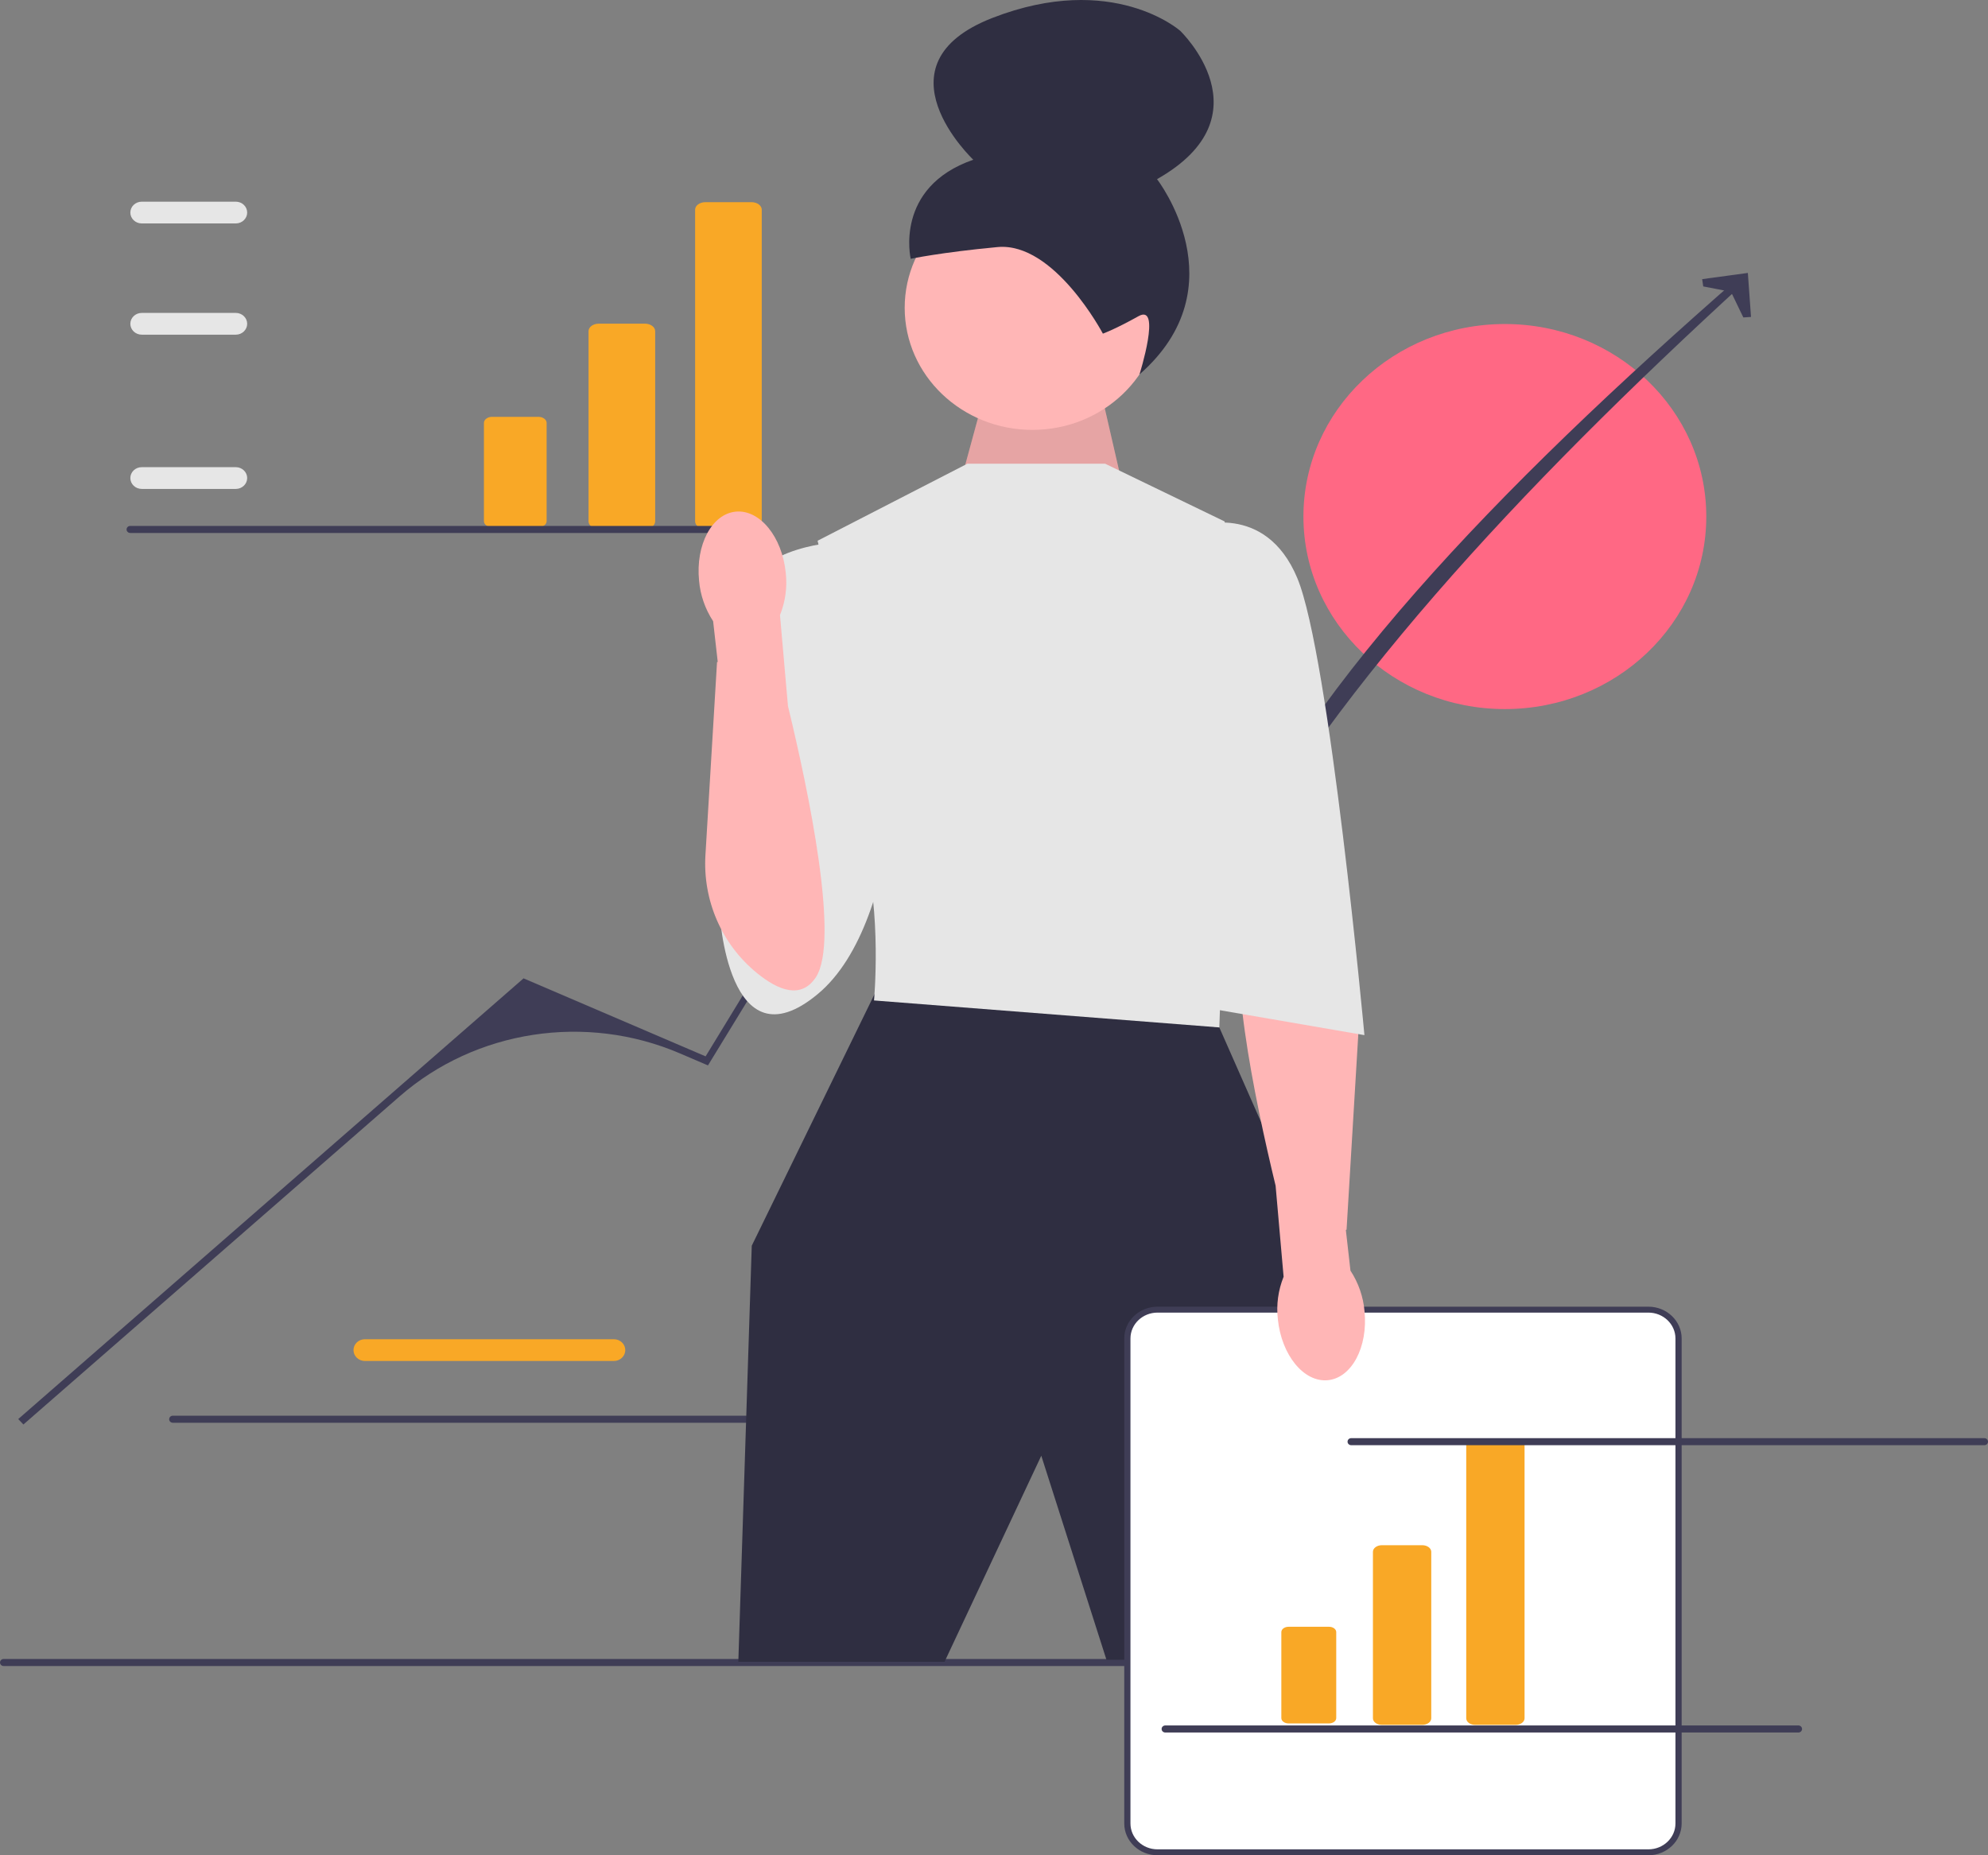 <svg width="300" height="280" viewBox="0 0 300 280" fill="none" xmlns="http://www.w3.org/2000/svg">
<rect x="0" y="0" width="300" height="280" fill="#808080" stroke="none"/>
<g clip-path="url(#clip0_2350_116)">
<path d="M92.641 205.402H55.062C54.115 205.402 53.344 204.665 53.344 203.759C53.344 202.854 54.115 202.117 55.062 202.117H92.641C93.588 202.117 94.359 202.854 94.359 203.759C94.359 204.665 93.588 205.402 92.641 205.402Z" fill="#F9A826"/>
<path d="M25.527 214.193C25.527 214.488 25.775 214.725 26.084 214.725H121.619C121.928 214.725 122.175 214.488 122.175 214.193C122.175 213.898 121.928 213.661 121.619 213.661H26.084C25.775 213.661 25.527 213.898 25.527 214.193Z" fill="#3F3D56"/>
<path d="M227.091 107.014C243.879 107.014 257.488 94.005 257.488 77.959C257.488 61.912 243.879 48.903 227.091 48.903C210.303 48.903 196.694 61.912 196.694 77.959C196.694 94.005 210.303 107.014 227.091 107.014Z" fill="#FF6884"/>
<path d="M0 250.908C0 251.203 0.248 251.44 0.557 251.44H244.803C245.111 251.44 245.359 251.203 245.359 250.908C245.359 250.613 245.111 250.376 244.803 250.376H0.557C0.248 250.376 0 250.613 0 250.908Z" fill="#3F3D56"/>
<path d="M3.533 214.986L2.752 214.168L79.008 147.655L106.481 159.427L136.149 110.796L160.524 99.566L183.107 135.544C195.3 105.372 225.878 73.804 262.518 41.777L263.42 42.475C229.055 73.924 199.652 105.515 182.966 137.473L162.077 104.096C161.09 102.519 159.016 101.91 157.273 102.685C143.95 108.611 132.837 118.284 125.42 130.41L106.836 160.793L102.594 158.976C88.406 152.896 71.797 155.444 60.312 165.462L3.533 214.986Z" fill="#3F3D56"/>
<path d="M264.237 47.833L263.079 47.909L261.211 44.039L257.029 43.227L256.866 42.129L263.761 41.192L264.237 47.833Z" fill="#3F3D56"/>
<path d="M145.29 71.512L149.389 56.449L165.358 55.715L170.135 76.478L145.29 71.512Z" fill="#FFB6B6"/>
<path opacity="0.1" d="M145.29 71.512L149.389 56.449L165.358 55.715L170.135 76.478L145.29 71.512Z" fill="black"/>
<path d="M155.798 64.879C166.443 64.879 175.073 56.63 175.073 46.455C175.073 36.28 166.443 28.031 155.798 28.031C145.153 28.031 136.523 36.28 136.523 46.455C136.523 56.63 145.153 64.879 155.798 64.879Z" fill="#FFB6B6"/>
<path d="M166.432 50.355C166.432 50.355 159.11 36.487 150.531 37.288C141.952 38.089 137.432 39.062 137.432 39.062C137.432 39.062 134.886 28.262 146.875 24.107C146.875 24.107 131.631 9.743 149.781 2.697C167.93 -4.349 178.087 4.638 178.087 4.638C178.087 4.638 191.521 17.457 174.601 27.039C174.601 27.039 187.165 43.193 171.953 56.508C171.953 56.508 175.355 45.733 171.805 47.72C168.255 49.707 166.432 50.355 166.432 50.355Z" fill="#2F2E41"/>
<path d="M134.531 147.695L131.968 150.044L113.445 188.006L111.418 250.798H142.538L157.136 219.702L166.971 250.497H194.953L201.439 194.595L184.002 155.06L134.531 147.695Z" fill="#2F2E41"/>
<path d="M166.768 69.981H145.986L123.38 81.609L128.651 104.09C128.651 104.09 127.435 117.657 130.273 127.734C133.112 137.812 131.895 150.99 131.895 150.99L184.002 155.06L185.624 109.323L184.813 78.703L166.768 69.981Z" fill="#E6E6E6"/>
<path d="M126.827 81.803C126.827 81.803 114.256 82.19 112.229 89.942C110.201 97.695 108.579 137.618 108.579 137.618C108.579 137.618 109.796 161.307 123.38 150.044C136.964 138.78 135.748 104.671 135.748 104.671L126.827 81.803Z" fill="#E6E6E6"/>
<path d="M248.753 279.553H174.674C172.165 279.553 170.124 277.602 170.124 275.204V202.003C170.124 199.605 172.165 197.654 174.674 197.654H248.753C251.262 197.654 253.303 199.605 253.303 202.003V275.204C253.303 277.602 251.262 279.553 248.753 279.553Z" fill="white"/>
<path d="M248.753 280H174.674C171.907 280 169.656 277.849 169.656 275.204V202.003C169.656 199.359 171.907 197.207 174.674 197.207H248.753C251.52 197.207 253.771 199.359 253.771 202.003V275.204C253.771 277.849 251.52 280 248.753 280ZM174.674 198.101C172.423 198.101 170.592 199.852 170.592 202.003V275.204C170.592 277.356 172.423 279.106 174.674 279.106H248.753C251.004 279.106 252.835 277.356 252.835 275.204V202.003C252.835 199.852 251.004 198.101 248.753 198.101H174.674Z" fill="#3F3D56"/>
<path d="M214.636 260.322H208.531C207.787 260.322 207.183 259.876 207.183 259.328V234.201C207.183 233.652 207.787 233.206 208.531 233.206H214.636C215.38 233.206 215.984 233.652 215.984 234.201V259.328C215.984 259.876 215.38 260.322 214.636 260.322Z" fill="#F9A826"/>
<path d="M194.451 245.515C193.85 245.515 193.361 245.875 193.361 246.318V259.299C193.361 259.742 193.85 260.103 194.451 260.103H200.556C201.157 260.103 201.645 259.742 201.645 259.299V246.318C201.645 245.875 201.157 245.515 200.556 245.515H194.451Z" fill="#F9A826"/>
<path d="M228.716 260.322H222.611C221.867 260.322 221.263 259.876 221.263 259.327V218.149C221.263 217.6 221.867 217.154 222.611 217.154H228.716C229.46 217.154 230.065 217.6 230.065 218.149V259.327C230.065 259.876 229.46 260.322 228.716 260.322Z" fill="#F9A826"/>
<path d="M97.329 79.822H90.354C89.505 79.822 88.814 79.312 88.814 78.686V49.984C88.814 49.357 89.505 48.848 90.354 48.848H97.329C98.178 48.848 98.869 49.357 98.869 49.984V78.686C98.869 79.312 98.178 79.822 97.329 79.822Z" fill="#F9A826"/>
<path d="M74.271 62.908C73.585 62.908 73.026 63.32 73.026 63.826V78.654C73.026 79.16 73.585 79.572 74.271 79.572H81.245C81.931 79.572 82.489 79.16 82.489 78.654V63.826C82.489 63.32 81.931 62.908 81.245 62.908H74.271Z" fill="#F9A826"/>
<path d="M113.412 79.823H106.437C105.588 79.823 104.897 79.313 104.897 78.686V31.649C104.897 31.022 105.588 30.513 106.437 30.513H113.412C114.261 30.513 114.952 31.022 114.952 31.649V78.686C114.952 79.313 114.261 79.823 113.412 79.823Z" fill="#F9A826"/>
<path d="M200.357 208.305C203.969 207.974 206.457 203.308 205.913 197.88C205.727 195.709 205 193.613 203.792 191.765L203.096 185.623L203.203 185.592L204.953 156.466C205.36 149.694 202.555 143.04 197.152 138.642C193.938 136.026 190.509 134.702 188.304 138.007C184.645 143.491 189.384 166.1 192.496 178.953L193.703 192.689C192.883 194.722 192.585 196.913 192.833 199.079C193.376 204.505 196.744 208.635 200.357 208.305Z" fill="#FFB6B6"/>
<path d="M180.353 79.478C180.353 79.478 190.896 75.602 195.762 87.23C200.628 98.858 205.899 156.223 205.899 156.223L181.164 151.959L180.353 79.478Z" fill="#E6E6E6"/>
<path d="M35.584 73.789H21.387C20.44 73.789 19.669 73.052 19.669 72.147C19.669 71.241 20.44 70.505 21.387 70.505H35.584C36.531 70.505 37.301 71.241 37.301 72.147C37.301 73.052 36.531 73.789 35.584 73.789Z" fill="#E6E6E6"/>
<path d="M35.584 50.51H21.387C20.44 50.51 19.669 49.773 19.669 48.868C19.669 47.962 20.44 47.226 21.387 47.226H35.584C36.531 47.226 37.301 47.962 37.301 48.868C37.301 49.773 36.531 50.51 35.584 50.51Z" fill="#E6E6E6"/>
<path d="M35.584 33.722H21.387C20.44 33.722 19.669 32.985 19.669 32.08C19.669 31.174 20.44 30.438 21.387 30.438H35.584C36.531 30.438 37.301 31.174 37.301 32.08C37.301 32.985 36.531 33.722 35.584 33.722Z" fill="#E6E6E6"/>
<path d="M19.1 79.904C19.1 80.199 19.348 80.436 19.656 80.436H115.191C115.5 80.436 115.748 80.199 115.748 79.904C115.748 79.609 115.5 79.372 115.191 79.372H19.656C19.348 79.372 19.1 79.609 19.1 79.904Z" fill="#3F3D56"/>
<path d="M203.352 217.581C203.352 217.876 203.599 218.113 203.908 218.113H299.443C299.752 218.113 300 217.876 300 217.581C300 217.286 299.752 217.049 299.443 217.049H203.908C203.599 217.049 203.352 217.286 203.352 217.581Z" fill="#3F3D56"/>
<path d="M175.293 260.941C175.293 261.236 175.541 261.473 175.849 261.473H271.385C271.693 261.473 271.941 261.236 271.941 260.941C271.941 260.646 271.693 260.409 271.385 260.409H175.849C175.541 260.409 175.293 260.646 175.293 260.941Z" fill="#3F3D56"/>
<path d="M111.05 77.215C107.438 77.546 104.95 82.211 105.493 87.639C105.679 89.81 106.407 91.907 107.614 93.754L108.311 99.897L108.204 99.927L106.454 129.053C106.047 135.825 108.851 142.48 114.255 146.877C117.469 149.493 120.898 150.818 123.103 147.513C126.762 142.028 122.023 119.42 118.91 106.566L117.704 92.831C118.523 90.798 118.822 88.606 118.573 86.44C118.031 81.015 114.662 76.884 111.05 77.215Z" fill="#FFB6B6"/>
</g>
<defs>
<clipPath id="clip0_2350_116">
<rect width="300" height="280" fill="white"/>
</clipPath>
</defs>
</svg>
